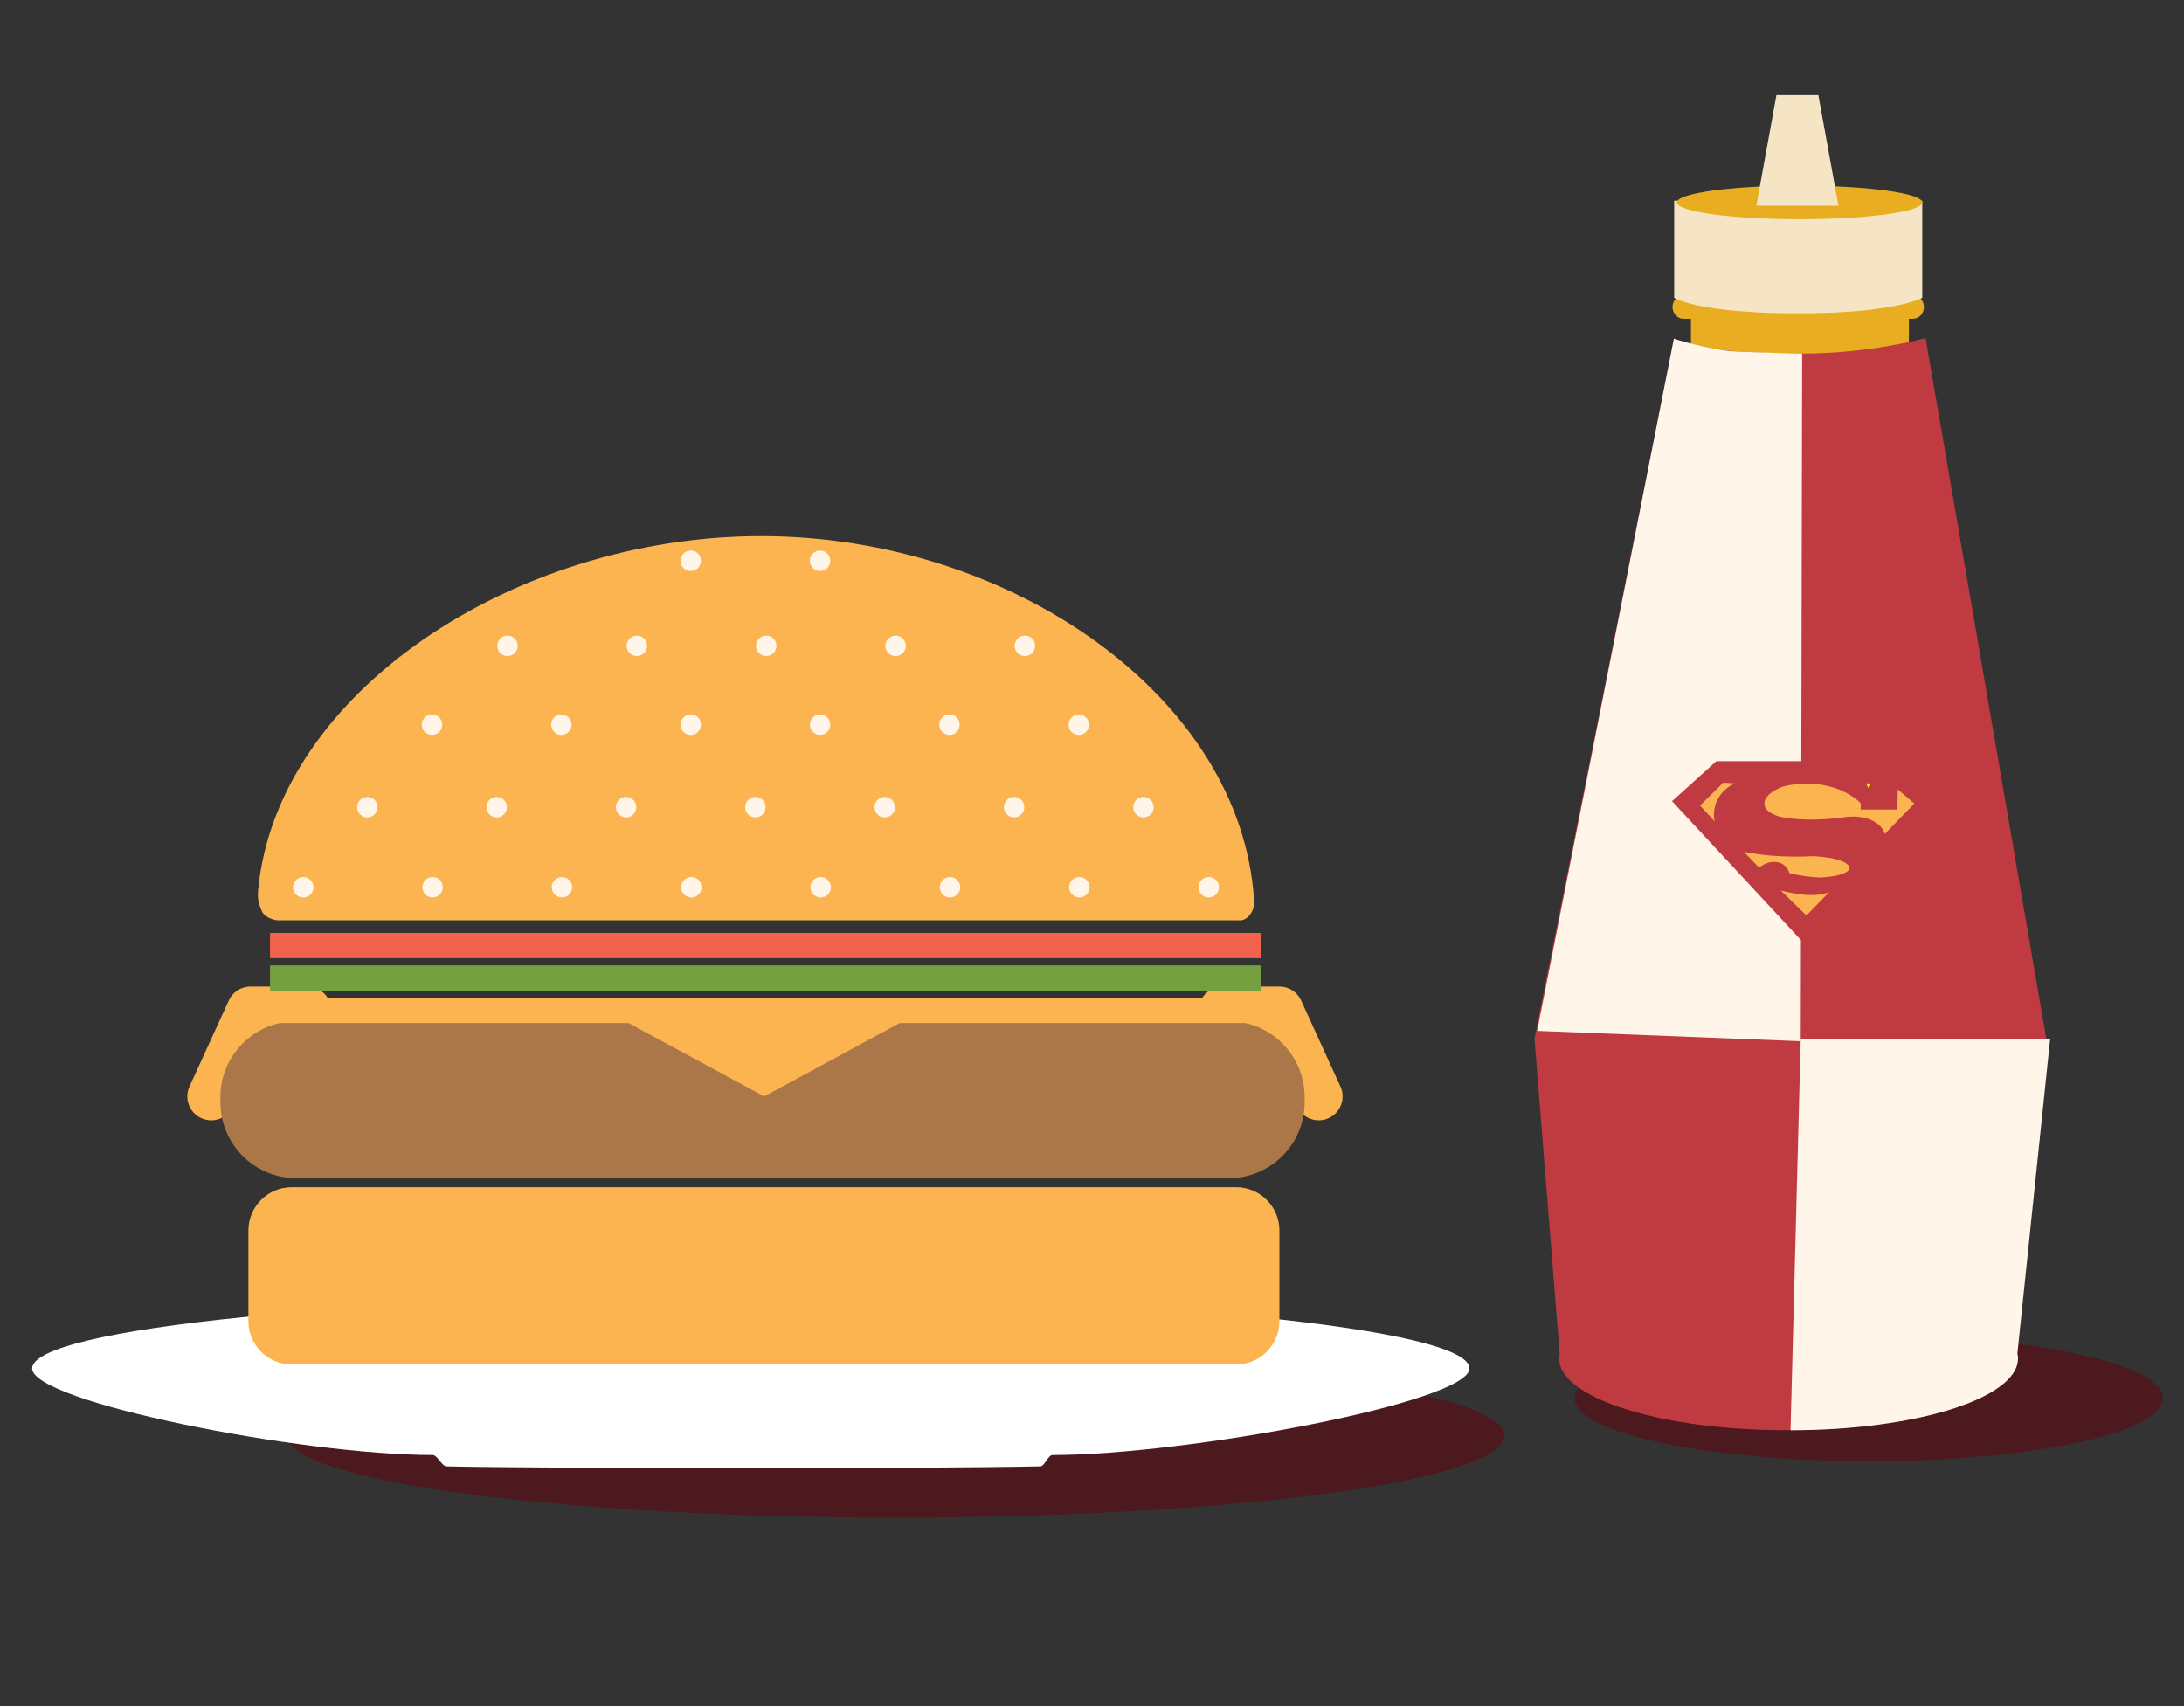 <?xml version="1.0" encoding="utf-8"?>
<!-- Generator: Adobe Illustrator 16.0.0, SVG Export Plug-In . SVG Version: 6.00 Build 0)  -->
<!DOCTYPE svg PUBLIC "-//W3C//DTD SVG 1.1//EN" "http://www.w3.org/Graphics/SVG/1.1/DTD/svg11.dtd">
<svg version="1.1" id="Layer_1" xmlns="http://www.w3.org/2000/svg" xmlns:xlink="http://www.w3.org/1999/xlink" x="0px" y="0px"
	 width="320px" height="250px" viewBox="0 0 320 250" enable-background="new 0 0 320 250" xml:space="preserve">
<rect x="0" y="0" width="320" height="250" fill="#333333" stroke="none"/>
<g>
	<g>
		<g>
			<ellipse fill="#4B191E" cx="273.806" cy="204.888" rx="43.084" ry="9.231"/>
			<g>
				<g>
					<rect x="247.76" y="41.193" fill="#E8AD21" width="31.927" height="14.244"/>
					<path fill="#E8AD21" d="M281.896,45c0,0.949-0.73,1.72-1.632,1.72h-33.575c-0.899,0-1.631-0.771-1.631-1.72l0,0
						c0-0.95,0.731-1.719,1.631-1.719h33.575C281.166,43.281,281.896,44.05,281.896,45L281.896,45z"/>
				</g>
				<path fill="#F5E5C4" d="M281.65,43.65c0,0-3.962,2.271-18.167,2.271c-14.771,0-18.18-2.271-18.18-2.271V29.405h36.347V43.65z"/>
				<path fill="#BF3B41" d="M299.824,152.2L282.141,49.543c0,0-8.146,2.272-18.089,2.272c-16.476,0-18.748-2.272-18.748-2.272
					L224.828,152.2l3.698,46.181c-0.048,0.226-0.077,0.453-0.077,0.683c0,5.805,14.923,10.511,33.331,10.511
					s33.33-4.706,33.33-10.511c0-0.249-0.036-0.495-0.09-0.74L299.824,152.2z"/>
				<path fill="#FFF5E9" d="M263.842,152.2h36.551l-4.805,46.123c0.055,0.245,0.091,0.491,0.091,0.74
					c0,5.805-14.922,10.511-33.33,10.511"/>
				<path fill="#FFF5E9" d="M229.095,198.381"/>
				<ellipse fill="#E8AD21" cx="263.675" cy="29.661" rx="17.976" ry="2.462"/>
				<polygon fill="#F5E5C4" points="269.371,30.142 257.338,30.142 260.285,13.934 266.425,13.934 				"/>
				<path fill="#FFF5E9" d="M264.052,51.815c0,0-7.168-0.157-9.942-0.329c-3.835-0.236-8.854-1.846-8.854-1.846l-20.028,101.415
					l38.614,1.521L264.052,51.815z"/>
			</g>
		</g>
		<g>
			<polygon fill-rule="evenodd" clip-rule="evenodd" fill="#BF3B41" points="251.478,111.542 278.113,111.542 284.51,117.938 
				264.468,138.386 244.983,117.396 251.478,111.542 			"/>
			<path fill-rule="evenodd" clip-rule="evenodd" fill="#FBB450" d="M252.498,114.684l-3.407,3.358l2.137,2.315
				c-0.437-1.982,0.484-4.425,2.947-5.563L252.498,114.684L252.498,114.684z"/>
			<path fill-rule="evenodd" clip-rule="evenodd" fill="#FBB450" d="M260.925,130.492l3.752,3.657l3.337-3.421
				C266.023,131.479,263.54,131.138,260.925,130.492L260.925,130.492z"/>
			<path fill-rule="evenodd" clip-rule="evenodd" fill="#FBB450" d="M257.748,127.136l-2.247-2.317
				c2.899,0.59,6.29,0.826,10.272,0.638c6.534,0.369,7,2.858,0.868,3.128c-1.485-0.054-2.964-0.27-4.448-0.638
				C261.542,125.956,259.31,125.859,257.748,127.136L257.748,127.136z"/>
			<path fill-rule="evenodd" clip-rule="evenodd" fill="#FBB450" d="M278.003,118.624h-5.369v-0.929
				c-2.337-2.311-6.833-3.621-11.417-2.435c-3.606,1.352-3.692,3.884,0.348,4.576c2.594,0.368,5.415,0.348,8.476-0.055
				c2.961-0.507,5.576,0.542,6.117,2.429l4.329-4.461l-2.428-2.082L278.003,118.624L278.003,118.624z"/>
			<path fill-rule="evenodd" clip-rule="evenodd" fill="#FFF100" d="M273.383,114.795h0.666c-0.146,0.215-0.243,0.466-0.319,0.7
				C273.668,115.231,273.548,114.996,273.383,114.795L273.383,114.795z"/>
		</g>
	</g>
	<ellipse fill="#4B191E" cx="131.218" cy="210.38" rx="89.199" ry="11.998"/>
	<path fill="#FFFFFF" d="M215.298,200.519c0,4.94-41.463,12.69-61.107,12.69c-0.58,0-1.164,1.643-1.747,1.656
		c-7.927,0.191-33.929,0.294-42.438,0.294c-8.413,0-36.739-0.102-44.582-0.287c-0.677-0.018-1.353-1.664-2.027-1.664
		c-19.12,0-58.684-7.751-58.684-12.689c0-5.858,47.141-10.608,105.293-10.608C168.157,189.91,215.298,194.66,215.298,200.519z"/>
	<g>
		
			<polyline fill="none" stroke="#FBB450" stroke-width="7" stroke-linecap="round" stroke-linejoin="round" stroke-miterlimit="10" points="
			179.13,148.061 187.458,148.061 193.215,160.663 		"/>
		
			<polyline fill="none" stroke="#FBB450" stroke-width="7" stroke-linecap="round" stroke-linejoin="round" stroke-miterlimit="10" points="
			45.032,148.061 36.704,148.061 30.948,160.663 		"/>
		<path fill="#4AC0BC" d="M71.759,200.714"/>
		<path fill="#4AC0BC" d="M71.759,200.714"/>
		<path fill="#FBB450" d="M187.458,193.594c0,3.501-2.837,6.339-6.339,6.339H42.734c-3.501,0-6.339-2.838-6.339-6.339v-13.288
			c0-3.501,2.838-6.339,6.339-6.339h138.385c3.502,0,6.339,2.838,6.339,6.339V193.594z"/>
		<path fill="#AB7648" d="M191.155,161.516c0,6.148-4.983,11.132-11.132,11.132H43.425c-6.147,0-11.131-4.983-11.131-11.132v-0.746
			c0-6.146,4.983-11.131,11.131-11.131h136.599c6.148,0,11.132,4.984,11.132,11.131V161.516z"/>
		<rect x="39.565" y="141.459" fill="#75A040" width="145.252" height="3.696"/>
		<rect x="39.302" y="146.211" fill="#FBB450" width="145.251" height="3.698"/>
		<rect x="39.565" y="136.705" fill="#F1634D" width="145.252" height="3.696"/>
		<polyline fill="#FBB450" points="134.058,148.7 111.961,160.663 89.864,148.7 		"/>
		<g>
			<path fill="#FBB450" d="M183.191,133.965c0.438-0.627,0.609-1.162,0.542-2.178c-1.942-29.663-35.575-53.225-72.219-53.225
				c-36.096,0-70.963,22.861-73.697,51.896c-0.138,1.451,0.223,2.333,0.585,3.122c0.484,1.056,2.2,1.276,2.2,1.276h140.851
				C181.453,134.856,182.434,135.055,183.191,133.965z"/>
			<g>
				<circle fill="#FFF5E9" cx="44.433" cy="130.01" r="1.498"/>
				<circle fill="#FFF5E9" cx="63.386" cy="130.01" r="1.498"/>
				<circle fill="#FFF5E9" cx="82.339" cy="130.01" r="1.498"/>
				<circle fill="#FFF5E9" cx="101.292" cy="130.01" r="1.498"/>
				<circle fill="#FFF5E9" cx="120.244" cy="130.01" r="1.498"/>
				<circle fill="#FFF5E9" cx="139.196" cy="130.01" r="1.498"/>
				<circle fill="#FFF5E9" cx="158.149" cy="130.01" r="1.498"/>
				<circle fill="#FFF5E9" cx="177.101" cy="130.01" r="1.498"/>
			</g>
			<g>
				<circle fill="#FFF5E9" cx="63.3" cy="106.188" r="1.498"/>
				<circle fill="#FFF5E9" cx="82.253" cy="106.188" r="1.498"/>
				<circle fill="#FFF5E9" cx="101.205" cy="106.188" r="1.498"/>
				<circle fill="#FFF5E9" cx="120.157" cy="106.188" r="1.498"/>
				<circle fill="#FFF5E9" cx="139.11" cy="106.188" r="1.498"/>
				<circle fill="#FFF5E9" cx="158.063" cy="106.188" r="1.498"/>
			</g>
			<g>
				<circle fill="#FFF5E9" cx="74.36" cy="94.637" r="1.498"/>
				<circle fill="#FFF5E9" cx="93.313" cy="94.637" r="1.498"/>
				<circle fill="#FFF5E9" cx="112.266" cy="94.637" r="1.498"/>
				<circle fill="#FFF5E9" cx="131.218" cy="94.637" r="1.498"/>
				<circle fill="#FFF5E9" cx="150.171" cy="94.637" r="1.498"/>
			</g>
			<g>
				<circle fill="#FFF5E9" cx="101.205" cy="82.174" r="1.498"/>
				<circle fill="#FFF5E9" cx="120.157" cy="82.174" r="1.498"/>
			</g>
			<circle fill="#FFF5E9" cx="53.823" cy="118.277" r="1.498"/>
			<circle fill="#FFF5E9" cx="72.774" cy="118.277" r="1.498"/>
			<path fill="#FFF5E9" d="M93.227,118.277c0,0.828-0.669,1.498-1.499,1.498c-0.827,0-1.496-0.67-1.496-1.498
				c0-0.827,0.669-1.498,1.496-1.498C92.558,116.779,93.227,117.45,93.227,118.277z"/>
			<circle fill="#FFF5E9" cx="110.681" cy="118.277" r="1.498"/>
			<circle fill="#FFF5E9" cx="129.633" cy="118.277" r="1.498"/>
			<circle fill="#FFF5E9" cx="148.585" cy="118.277" r="1.498"/>
			<circle fill="#FFF5E9" cx="167.539" cy="118.277" r="1.498"/>
		</g>
	</g>
</g>
</svg>
